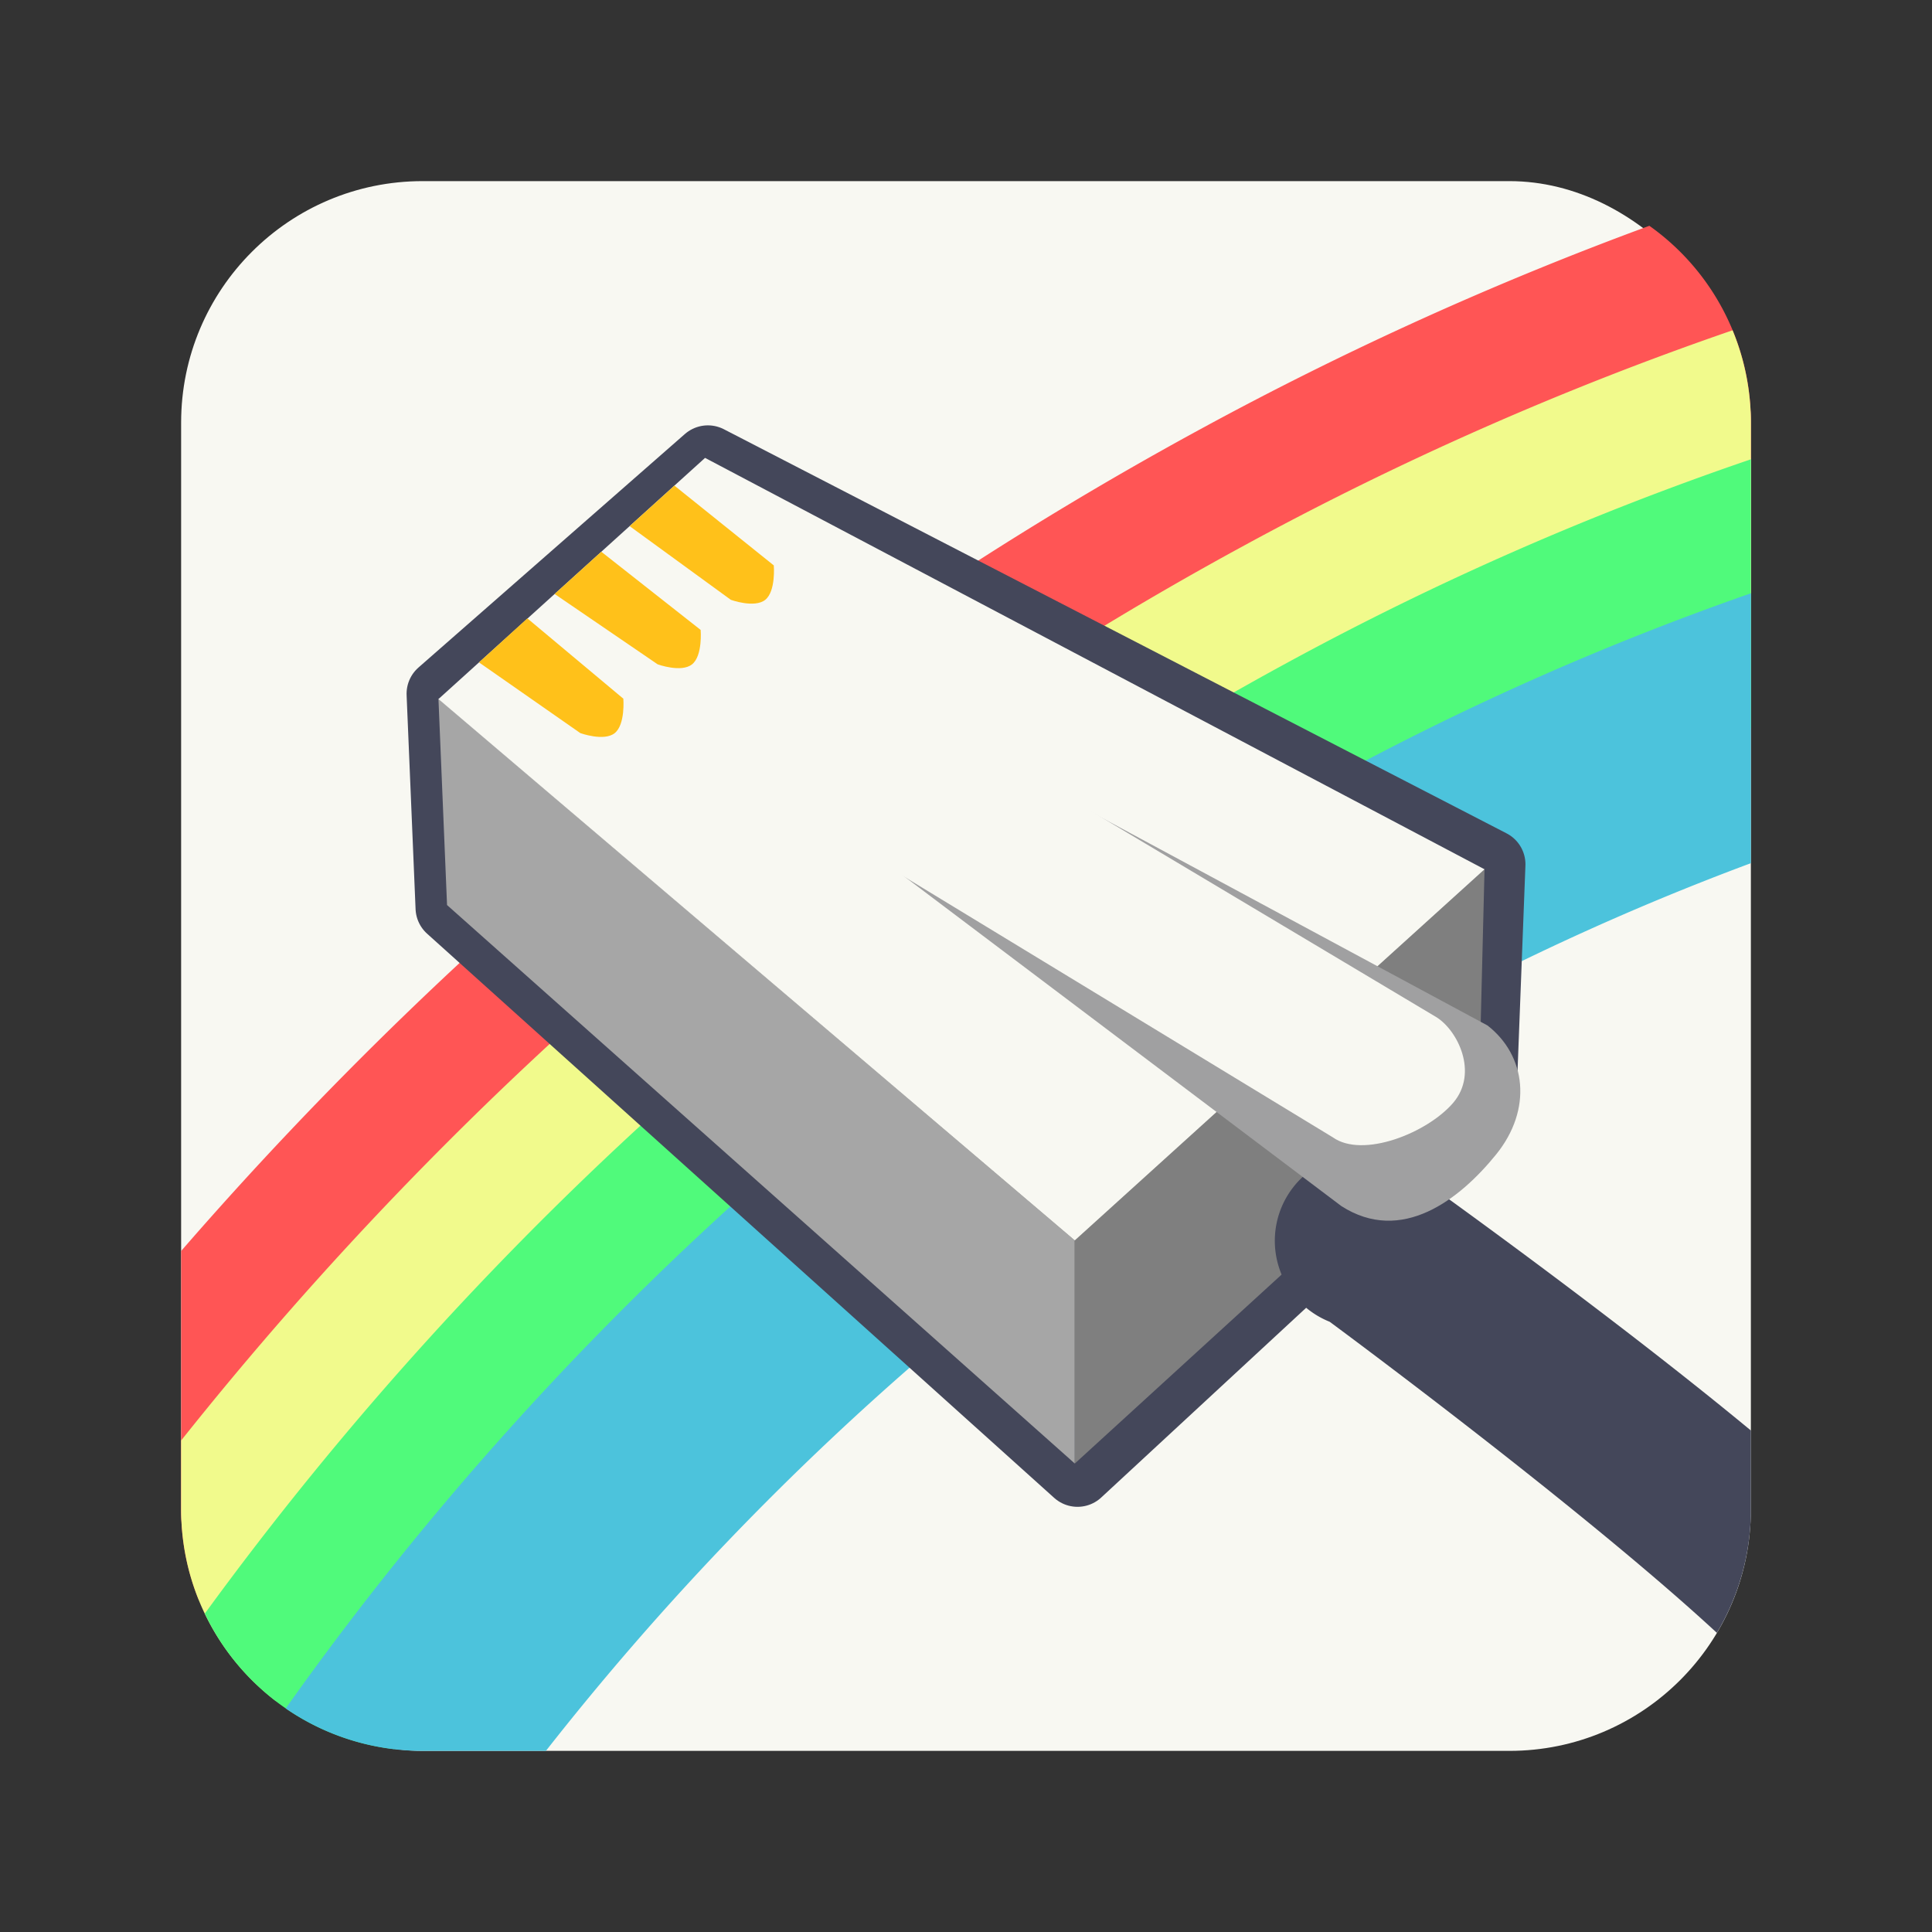 <?xml version="1.0" encoding="UTF-8" standalone="no"?>
<svg
   width="64"
   height="64"
   version="1.1"
   id="svg12"
   sodipodi:docname="asbru-cm.svg"
   inkscape:version="1.3.2 (091e20ef0f, 2023-11-25, custom)"
   xmlns:inkscape="http://www.inkscape.org/namespaces/inkscape"
   xmlns:sodipodi="http://sodipodi.sourceforge.net/DTD/sodipodi-0.dtd"
   xmlns="http://www.w3.org/2000/svg"
   xmlns:svg="http://www.w3.org/2000/svg">
  <rect width="100%" height="100%" fill="#333333" stroke="none"/>
  <defs
     id="defs12" />
  <sodipodi:namedview
     id="namedview12"
     pagecolor="#505050"
     bordercolor="#f8f8f2"
     borderopacity="1"
     inkscape:showpageshadow="0"
     inkscape:pageopacity="0"
     inkscape:pagecheckerboard="1"
     inkscape:deskcolor="#505050"
     inkscape:zoom="12.453125"
     inkscape:cx="32"
     inkscape:cy="32"
     inkscape:window-width="1920"
     inkscape:window-height="1013"
     inkscape:window-x="0"
     inkscape:window-y="0"
     inkscape:window-maximized="1"
     inkscape:current-layer="svg12" />
  <rect
     width="52"
     height="52"
     x="6"
     y="6"
     fill="#f8f8f2"
     fill-rule="evenodd"
     rx="8"
     ry="8"
     style="paint-order:stroke fill markers"
     id="rect1" />
  <path
     fill="#fe6230"
     d="M54.637 7.48a111.676 111.676 0 0 0-14.783 6.688C26.795 21.255 15.349 30.67 6 41.441V50c0 1.066.212 2.08.588 3.01 9.297-12.267 21.579-23.153 36.088-31.026A103.905 103.905 0 0 1 58 15.19V14a7.973 7.973 0 0 0-3.363-6.52z"
     id="path1"
     style="fill:#ff5555" />
  <path
     fill="#fef600"
     d="M57.395 10.941a105.978 105.978 0 0 0-16.164 7.121c-13.88 7.533-25.843 17.857-35.23 29.656V50c0 2.601 1.236 4.896 3.147 6.356a106.417 106.417 0 0 1 34.91-30.467A98.252 98.252 0 0 1 58 19.65V14a8.006 8.006 0 0 0-.606-3.058z"
     id="path2"
     style="fill:#f1fa8c" />
  <path
     fill="#0b0"
     d="M58 15.215a98.925 98.925 0 0 0-15.33 6.723c-14.476 7.855-26.686 18.89-35.885 31.514a7.97 7.97 0 0 0 6.277 4.49c8.27-11.17 19.267-21.05 32.428-28.191A92.285 92.285 0 0 1 58 24.114v-8.898z"
     id="path3"
     style="fill:#50fa7b" />
  <path
     fill="#009bfe"
     d="M58 19.654a93.774 93.774 0 0 0-13.949 6.178C30.023 33.445 18.209 44.256 9.465 56.594A7.973 7.973 0 0 0 14 58h4.084c7.538-9.612 17.28-18.097 28.795-24.346A86.426 86.426 0 0 1 58 28.594v-8.94z"
     id="path4"
     style="fill:#4cc3dc" />
  <path
     fill="#484848"
     fill-rule="evenodd"
     stroke="#44475a"
     stroke-linecap="round"
     stroke-linejoin="round"
     stroke-miterlimit="10"
     stroke-width="2.309"
     d="m23.448 15.246-8.825 7.735.297 7.09 20.774 18.69 13.387-12.394.297-7.735L23.45 15.245z"
     color="#282a36"
     id="path5" />
  <path
     fill="#a6a6a6"
     fill-rule="evenodd"
     d="m14.524 23.144.285 6.837 20.795 18.5V41.09l-21.08-17.946z"
     color="#282a36"
     id="path6" />
  <path
     fill="#7f7f7f"
     fill-rule="evenodd"
     d="M35.603 41.091v7.392l13.389-12.234.185-7.451z"
     color="#282a36"
     id="path7" />
  <path
     fill="#f8f8f2"
     fill-rule="evenodd"
     d="m14.524 23.157 21.08 17.934 13.574-12.294-25.822-13.629-8.831 7.989z"
     color="#282a36"
     id="path8" />
  <path
     fill="#ffc11a"
     fill-rule="evenodd"
     d="m15.868 21.943 3.356 2.342s.784.285 1.14 0c.355-.285.285-1.14.285-1.14l-3.179-2.66zM18.373 19.676l3.413 2.331s.783.285 1.139 0c.357-.284.285-1.14.285-1.14l-3.291-2.59zM20.858 17.429l3.352 2.441s.783.285 1.14 0c.355-.285.283-1.14.283-1.14l-3.292-2.643z"
     color="#282a36"
     id="path9" />
  <path
     fill="#44475a"
     d="M45.07 38.217a2.887 2.887 0 0 0-1.023 5.568s8.291 6.112 12.826 10.305A7.974 7.974 0 0 0 58 50v-2.613c-5.16-4.266-11.822-8.969-11.822-8.969a2.886 2.886 0 0 0-1.108-.2z"
     id="path10" />
  <path
     fill="#a0a0a1"
     fill-rule="evenodd"
     d="m27.057 26.848 17.376 13.104c1.994 1.282 3.918-.214 5.128-1.709s.997-3.276-.286-4.273L30.76 24z"
     color="#282a36"
     id="path11" />
  <path
     fill="#f8f8f2"
     fill-rule="evenodd"
     d="m26.345 26.848 17.804 10.826c.996.711 3.132-.143 3.988-1.14.854-.997.142-2.42-.57-2.848l-16.95-10.113z"
     color="#282a36"
     id="path12" />
</svg>
